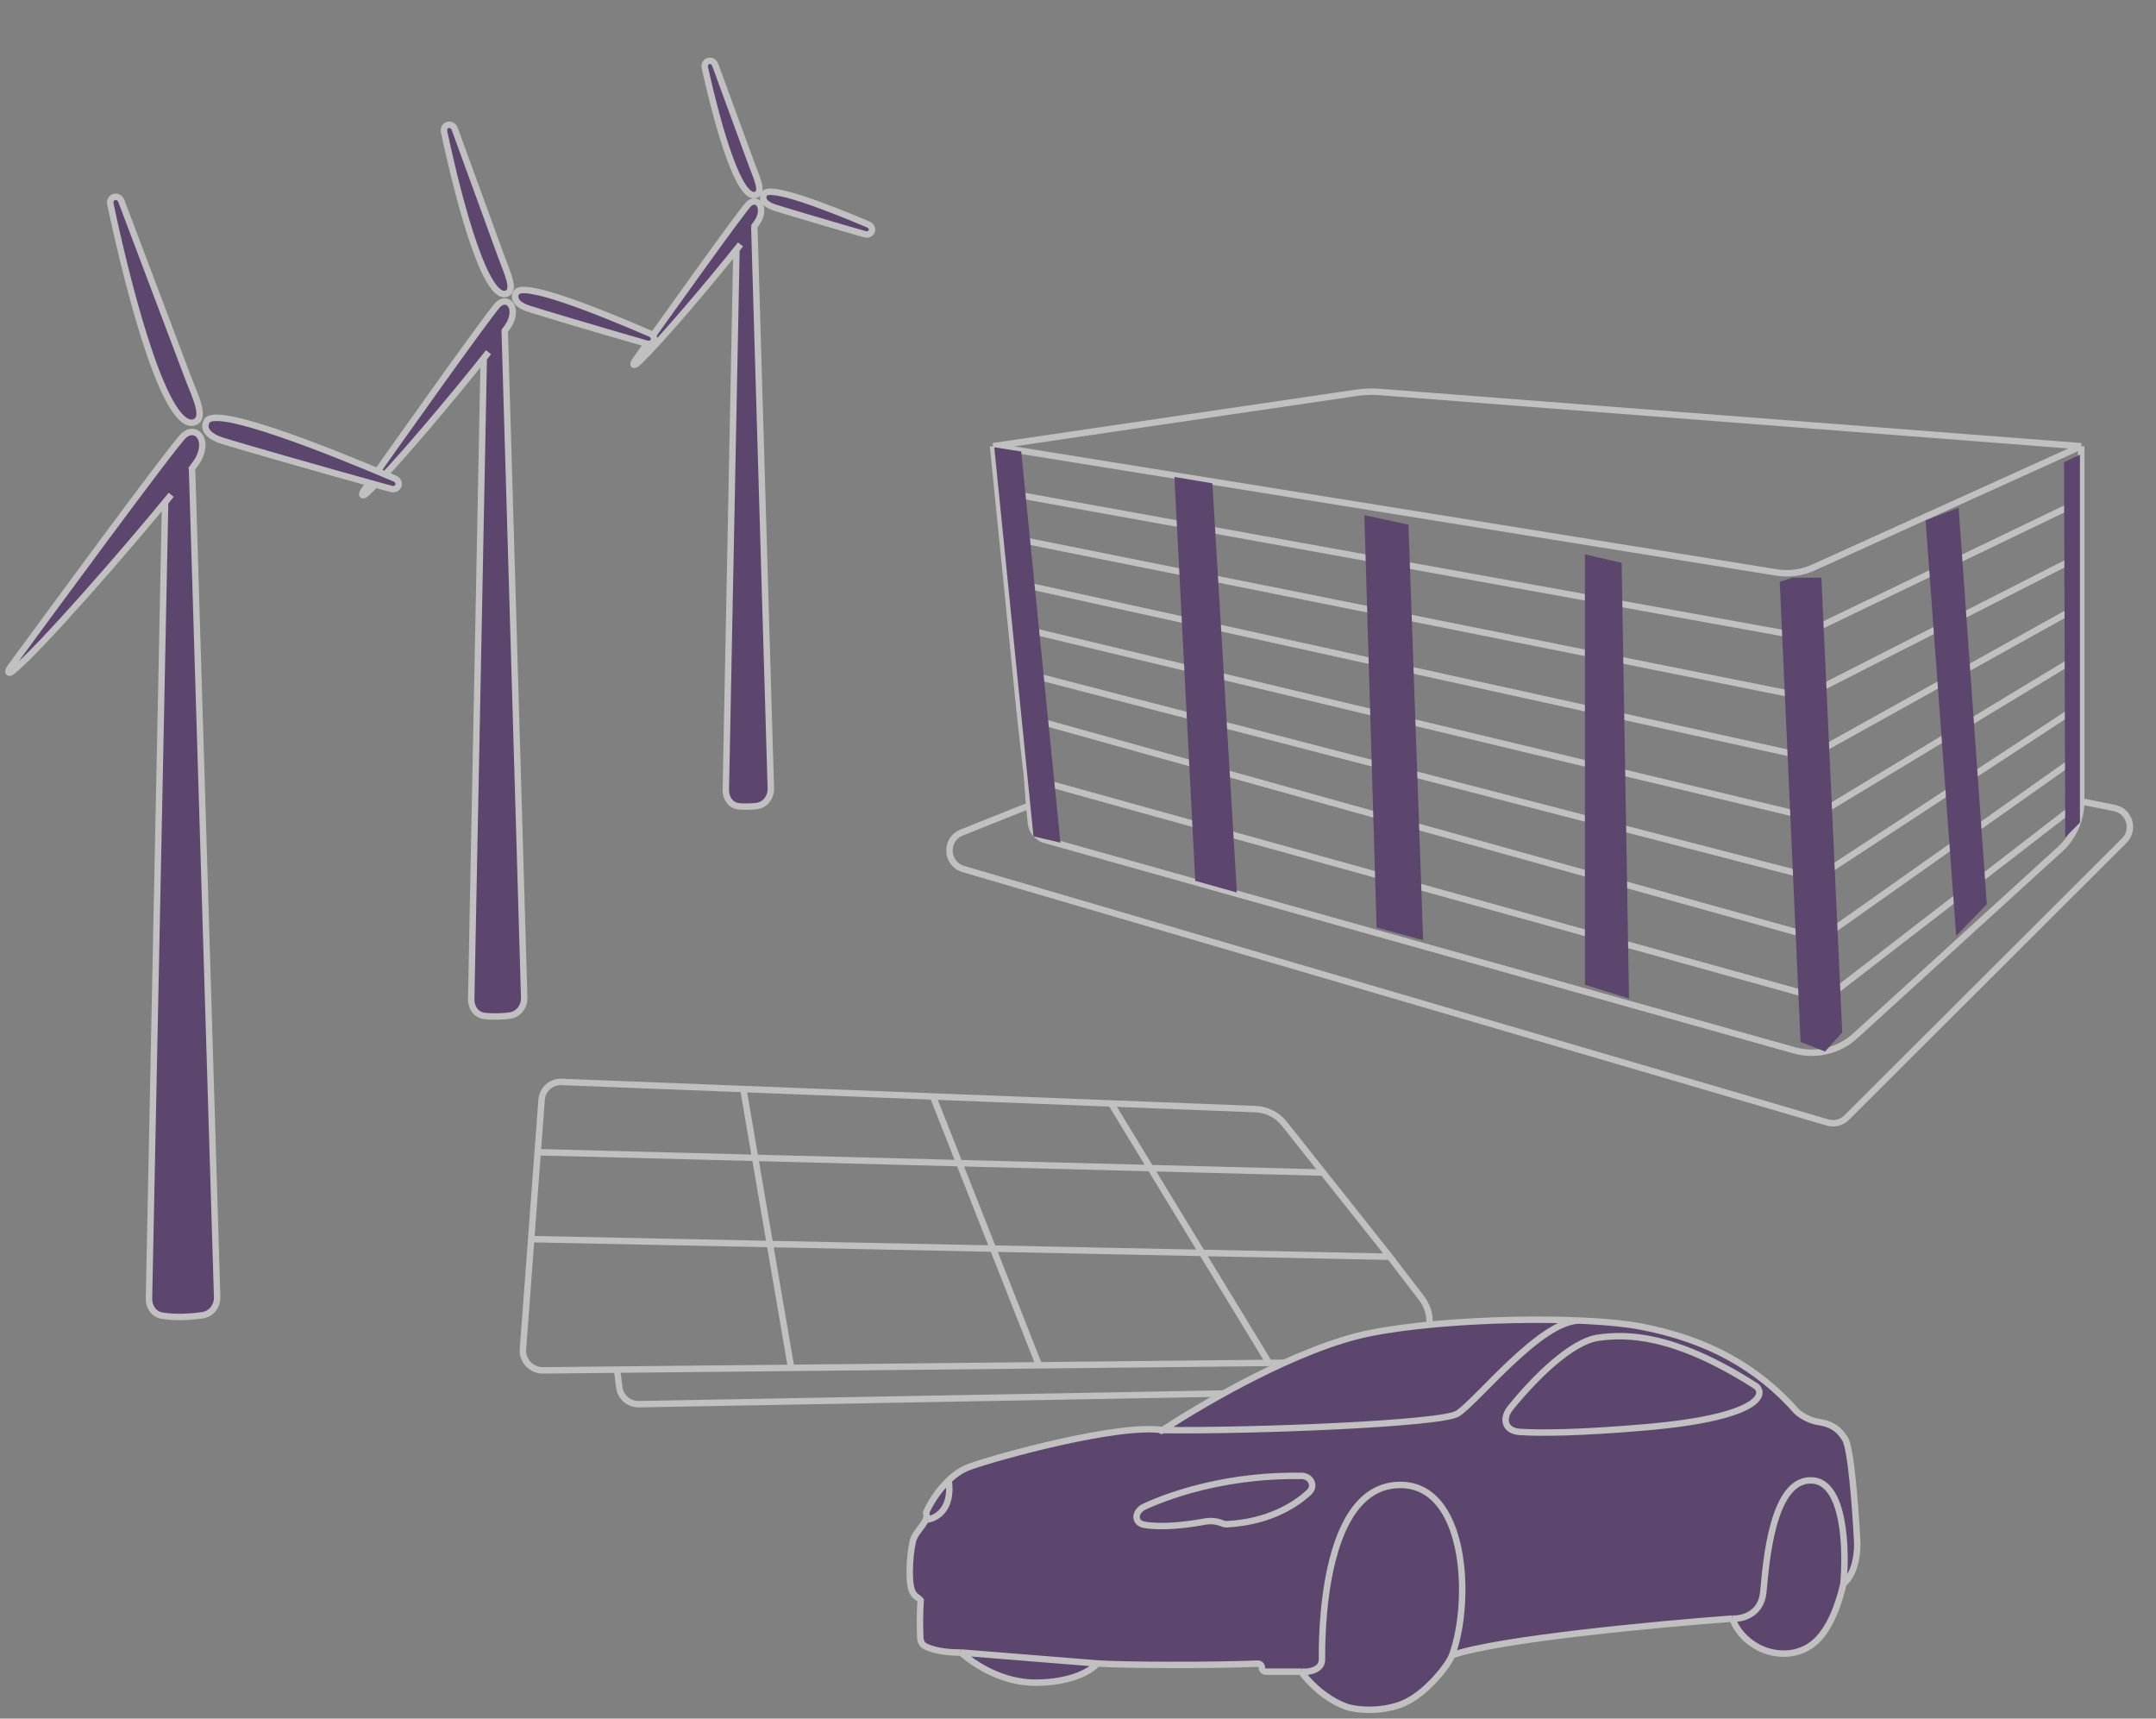 <svg width="335" height="267" viewBox="0 0 335 267" fill="none" xmlns="http://www.w3.org/2000/svg">
<rect x="0" y="0" width="335" height="267" fill="#808080" stroke="none"/>
<g opacity="0.5">
<path d="M154.299 69.324L210.789 61.021C211.967 60.848 213.161 60.807 214.349 60.899L323.375 69.324M154.299 69.324L185.477 74.347L216.655 79.37L247.833 84.393L276.038 88.937C277.977 89.25 279.966 88.984 281.755 88.174L301.193 79.37L323.375 69.324M154.299 69.324L155.001 76.303M323.375 69.324V77.806M159.912 125.154L160.188 127.894C160.311 129.122 161.174 130.149 162.362 130.482L190.095 138.269L222.272 147.304L253.212 155.991L278.813 163.18C282.134 164.112 285.702 163.267 288.251 160.944L306.746 144.093L320.11 131.916C322.189 130.021 323.375 127.308 323.375 124.495V124.495M159.912 125.154L149.418 129.344C146.771 130.401 146.951 134.207 149.687 135.009L283.97 174.389C285.022 174.698 286.158 174.408 286.933 173.634L330.067 130.597C331.764 128.904 330.889 126.004 328.539 125.532L323.375 124.495M159.912 125.154L159.591 120.81M323.375 124.495V117.249M323.375 124.495L284.699 154.353C283.95 154.931 282.973 155.122 282.062 154.868L159.591 120.81M157.106 97.239L280.384 126.761C281.152 126.944 281.96 126.818 282.636 126.41L323.375 101.768M157.106 97.239L156.404 90.26M157.106 97.239L157.807 104.218M155.703 83.282L279.275 108.027C279.937 108.16 280.624 108.065 281.225 107.759L323.375 86.287M155.703 83.282L155.001 76.303M155.703 83.282L156.404 90.26M158.509 111.196L281.494 145.48C282.363 145.723 283.294 145.561 284.031 145.041L323.375 117.249M158.509 111.196L157.807 104.218M158.509 111.196L159.591 120.81M323.375 86.287V77.806M323.375 86.287V94.028M323.375 117.249V109.508M323.375 101.768V94.028M323.375 101.768V109.508M155.001 76.303L278.697 98.651C279.319 98.764 279.961 98.677 280.53 98.403L323.375 77.806M156.404 90.26L279.829 117.396C280.545 117.553 281.292 117.443 281.932 117.087L323.375 94.028M157.807 104.218L280.939 136.122C281.758 136.334 282.628 136.191 283.335 135.728L323.375 109.508" stroke="white"/>
<path d="M158.679 70.148L154.49 69.489L160.583 129.93L164.771 130.918L158.679 70.148Z" fill="#3A0B5C"/>
<path d="M188.381 75.088L182.479 74.1L185.716 136.846L192.189 138.658L188.381 75.088Z" fill="#3A0B5C"/>
<path d="M218.845 81.511L211.991 80.029L213.895 144.093L221.13 146.069L218.845 81.511Z" fill="#3A0B5C"/>
<path d="M251.975 87.44L246.263 86.123V152.986L253.117 155.127L251.975 87.44Z" fill="#3A0B5C"/>
<path d="M278.44 89.746L276.536 90.404L279.773 161.879L283.581 163.361L286.247 160.397L283.01 89.746H278.44Z" fill="#3A0B5C"/>
<path d="M320.899 130.094L320.709 71.795L323.184 70.642V127.789L320.899 130.094Z" fill="#3A0B5C"/>
<path d="M304.335 78.876L299.194 80.853L303.954 145.41L308.714 140.47L304.335 78.876Z" fill="#3A0B5C"/>
<path d="M117.205 35.179L119.771 122.456C119.812 123.843 118.894 125.091 117.514 125.233C116.664 125.321 115.716 125.354 114.793 125.268C113.532 125.151 112.754 123.977 112.779 122.711L114.43 38.783L115.055 37.971C110.595 43.605 102.189 53.549 99.062 56.393C98.417 56.98 98.21 56.666 98.716 55.956C102.191 51.068 115.302 32.664 116.346 31.688C117.551 30.562 118.966 32.026 117.873 34.165C117.765 34.378 117.488 34.786 117.076 35.346L117.205 35.179Z" fill="#3A0B5C"/>
<path d="M117.436 30.272C114.909 31.133 111.745 20.491 109.531 10.57C109.266 9.385 110.728 8.979 111.146 10.118C113.577 16.749 116.394 24.432 116.781 25.494C117.477 27.409 118.709 29.839 117.436 30.272Z" fill="#3A0B5C"/>
<path d="M120.387 32.251C121.689 32.675 127.907 34.531 134.321 36.375C135.492 36.711 135.991 35.328 134.869 34.854C127.852 31.889 119.611 28.777 118.748 30.111C118.46 30.556 118.311 31.575 120.387 32.251Z" fill="#3A0B5C"/>
<path d="M117.205 35.179L119.771 122.456C119.812 123.843 118.894 125.091 117.514 125.233C116.664 125.321 115.716 125.354 114.793 125.268C113.532 125.151 112.754 123.977 112.779 122.711L114.43 38.783L115.055 37.971C110.595 43.605 102.189 53.549 99.062 56.393C98.417 56.98 98.21 56.666 98.716 55.956C102.191 51.068 115.302 32.664 116.346 31.688C117.551 30.562 118.966 32.026 117.873 34.165C117.765 34.378 117.488 34.786 117.076 35.346L117.205 35.179Z" stroke="white"/>
<path d="M117.436 30.272C114.909 31.133 111.745 20.491 109.531 10.57C109.266 9.385 110.728 8.979 111.146 10.118C113.577 16.749 116.394 24.432 116.781 25.494C117.477 27.409 118.709 29.839 117.436 30.272Z" stroke="white"/>
<path d="M120.387 32.251C121.689 32.675 127.907 34.531 134.321 36.375C135.492 36.711 135.991 35.328 134.869 34.854C127.852 31.889 119.611 28.777 118.748 30.111C118.46 30.556 118.311 31.575 120.387 32.251Z" stroke="white"/>
<path d="M78.424 51.42L81.451 154.978C81.492 156.363 80.577 157.607 79.203 157.778C77.993 157.93 76.57 157.996 75.218 157.827C73.964 157.67 73.192 156.497 73.216 155.234L75.165 55.678L75.899 54.719C70.567 61.493 60.436 73.539 56.922 76.655C56.273 77.231 56.05 76.892 56.551 76.184C60.387 70.757 76.173 48.463 77.415 47.295C78.83 45.964 80.493 47.694 79.21 50.222C79.082 50.474 78.756 50.955 78.272 51.617L78.424 51.42Z" fill="#3A0B5C"/>
<path d="M78.696 45.622C75.572 46.692 71.618 32.712 69.01 20.512C68.756 19.324 70.251 18.916 70.667 20.056C73.645 28.225 77.437 38.626 77.926 39.976C78.744 42.238 80.192 45.11 78.696 45.622Z" fill="#3A0B5C"/>
<path d="M82.162 47.96C83.822 48.503 92.271 51.036 100.443 53.383C101.613 53.719 102.131 52.307 101.013 51.824C92.442 48.117 81.327 43.736 80.237 45.432C79.898 45.958 79.723 47.162 82.162 47.96Z" fill="#3A0B5C"/>
<path d="M78.424 51.42L81.451 154.978C81.492 156.363 80.577 157.607 79.203 157.778C77.993 157.93 76.57 157.996 75.218 157.827C73.964 157.67 73.192 156.497 73.216 155.234L75.165 55.678L75.899 54.719C70.567 61.493 60.436 73.539 56.922 76.655C56.273 77.231 56.05 76.892 56.551 76.184C60.387 70.757 76.173 48.463 77.415 47.295C78.83 45.964 80.493 47.694 79.21 50.222C79.082 50.474 78.756 50.955 78.272 51.617L78.424 51.42Z" stroke="white"/>
<path d="M78.696 45.622C75.572 46.692 71.618 32.712 69.01 20.512C68.756 19.324 70.251 18.916 70.667 20.056C73.645 28.225 77.437 38.626 77.926 39.976C78.744 42.238 80.192 45.11 78.696 45.622Z" stroke="white"/>
<path d="M82.162 47.96C83.822 48.503 92.271 51.036 100.443 53.383C101.613 53.719 102.131 52.307 101.013 51.824C92.442 48.117 81.327 43.736 80.237 45.432C79.898 45.958 79.723 47.162 82.162 47.96Z" stroke="white"/>
<path d="M29.839 72.783L33.739 201.489C33.781 202.886 32.854 204.134 31.472 204.334C29.64 204.6 27.305 204.743 25.171 204.4C23.91 204.198 23.124 203.018 23.15 201.741L25.658 78.053L26.6 76.866C19.615 85.429 6.207 100.799 1.981 104.247C1.289 104.812 1.058 104.421 1.585 103.7C6.136 97.487 26.929 69.143 28.545 67.677C30.36 66.031 32.494 68.172 30.847 71.301C30.683 71.612 30.265 72.208 29.645 73.028L29.839 72.783Z" fill="#3A0B5C"/>
<path d="M30.188 65.607C25.929 67.014 20.468 47.384 17.154 31.717C16.904 30.533 18.428 30.102 18.856 31.234C22.77 41.591 28.515 56.794 29.2 58.62C30.25 61.419 32.106 64.974 30.188 65.607Z" fill="#3A0B5C"/>
<path d="M34.635 68.501C36.945 69.231 49.517 72.862 60.755 75.95C61.932 76.274 62.445 74.814 61.321 74.337C50.124 69.587 33.673 63.109 32.164 65.372C31.73 66.023 31.506 67.513 34.635 68.501Z" fill="#3A0B5C"/>
<path d="M29.839 72.783L33.739 201.489C33.781 202.886 32.854 204.134 31.472 204.334C29.64 204.6 27.305 204.743 25.171 204.4C23.91 204.198 23.124 203.018 23.15 201.741L25.658 78.053L26.6 76.866C19.615 85.429 6.207 100.799 1.981 104.247C1.289 104.812 1.058 104.421 1.585 103.7C6.136 97.487 26.929 69.143 28.545 67.677C30.36 66.031 32.494 68.172 30.847 71.301C30.683 71.612 30.265 72.208 29.645 73.028L29.839 72.783Z" stroke="white"/>
<path d="M30.188 65.607C25.929 67.014 20.468 47.384 17.154 31.717C16.904 30.533 18.428 30.102 18.856 31.234C22.77 41.591 28.515 56.794 29.2 58.62C30.25 61.419 32.106 64.974 30.188 65.607Z" stroke="white"/>
<path d="M34.635 68.501C36.945 69.231 49.517 72.862 60.755 75.95C61.932 76.274 62.445 74.814 61.321 74.337C50.124 69.587 33.673 63.109 32.164 65.372C31.73 66.023 31.506 67.513 34.635 68.501Z" stroke="white"/>
<path d="M115.496 169.192L87.263 168.086C85.649 168.023 84.275 169.249 84.154 170.86L83.545 179.006M115.496 169.192L122.907 212.396M115.496 169.192L144.975 170.347M144.975 170.347L161.444 212.111M144.975 170.347L172.643 171.432M172.643 171.432L195.088 172.311C196.835 172.38 198.466 173.207 199.553 174.577L205.581 182.173M172.643 171.432L197.181 211.74M83.545 179.006L205.581 182.173M83.545 179.006L82.535 192.511M205.581 182.173L215.956 195.247M215.956 195.247L82.535 192.511M215.956 195.247L220.876 201.675C223.845 205.555 221.18 211.167 216.297 211.319L205.581 211.652M82.535 192.511L81.241 209.803V209.803C81.241 211.526 82.647 212.918 84.37 212.9L134.106 212.396L168.855 212.034L205.581 211.652M95.898 212.932L96.223 215.526C96.413 217.048 97.721 218.181 99.254 218.153L202.371 216.272C203.842 216.246 205.076 215.157 205.286 213.701L205.581 211.652" stroke="white"/>
<path d="M212.9 207.105C221.618 205.368 235.221 204.722 245.422 205.159C249.253 205.323 252.605 205.64 255.038 206.109C265.36 208.1 273.108 212.394 279.217 219.332C279.688 219.758 281.016 220.671 282.469 220.896C284.307 221.18 285.58 221.749 286.711 223.597C287.616 225.076 288.314 234.545 288.549 239.095C288.691 240.706 288.464 244.355 286.428 246.061C285.863 248.573 284.449 253.312 281.621 255.445C278.793 257.578 275.54 256.924 273.985 256.298C272.43 255.672 270.167 254.165 269.178 251.464C257.63 252.317 232.753 254.649 225.626 257.151C225.108 258.573 222.091 262.492 218.839 264.26C215.587 266.028 211.062 265.824 209.083 265.113C207.103 264.402 204.417 262.668 202.154 259.71H201.164H196.698C196.354 259.71 196.074 259.431 196.074 259.086C196.074 258.729 195.776 258.445 195.42 258.46C188.26 258.759 174.319 258.706 170.481 258.431C169.632 259.521 166.521 261.416 160.865 261.416C159.027 261.416 154.361 261.047 149.271 256.725C148.01 256.765 145.39 256.609 143.749 255.762C143.272 255.516 143.025 255.001 142.999 254.465C142.91 252.627 142.927 250.464 143.049 248.62C142.342 247.767 141.352 248.194 141.352 244.213C141.352 242.315 141.577 240.708 141.813 239.546C142.081 238.22 143.277 237.339 143.84 236.109C143.992 235.777 144.039 235.398 143.897 234.971C144.699 233.123 147.178 229.114 150.685 227.863C155.068 226.299 173.787 221.142 180.661 222.175C187.225 217.838 201.956 209.285 212.9 207.105Z" fill="#3A0B5C"/>
<path d="M180.661 222.175C180.679 222.163 180.643 222.188 180.661 222.175ZM180.661 222.175C173.787 221.142 155.068 226.299 150.685 227.863C147.178 229.114 144.699 233.123 143.897 234.971C144.039 235.398 143.992 235.777 143.84 236.109M180.661 222.175C181.15 221.834 180.057 222.575 180.661 222.175ZM180.661 222.175C187.225 217.838 201.956 209.285 212.9 207.105C224.891 204.716 246.126 204.391 255.038 206.109C265.36 208.1 273.108 212.394 279.217 219.332C279.688 219.758 281.016 220.671 282.469 220.896C284.307 221.18 285.58 221.749 286.711 223.597C287.616 225.076 288.314 234.545 288.549 239.095C288.691 240.706 288.464 244.355 286.428 246.061M180.661 222.175C194.33 222.37 223.986 221.209 226.475 219.616C229.586 217.626 239.342 205.159 245.422 205.159M286.428 246.061C285.863 248.573 284.449 253.312 281.621 255.445C278.793 257.578 275.54 256.924 273.985 256.298C272.43 255.672 270.167 254.165 269.178 251.464M286.428 246.061C286.92 240.848 286.647 230.336 281.621 229.995C275.337 229.569 274.409 242.933 273.985 247.341C273.646 250.867 270.639 251.559 269.178 251.464M269.178 251.464C257.63 252.317 232.753 254.649 225.626 257.151M225.626 257.151C225.108 258.573 222.091 262.492 218.839 264.26C215.587 266.028 211.062 265.824 209.083 265.113C207.103 264.402 204.417 262.668 202.154 259.71M225.626 257.151C228.737 248.62 227.889 230.198 217.142 230.706C205.124 231.275 205.406 255.303 205.406 257.862C205.406 259.142 203.992 259.852 202.154 259.71M202.154 259.71H201.164H196.698C196.354 259.71 196.074 259.431 196.074 259.086V259.086C196.074 258.729 195.776 258.445 195.42 258.46C188.26 258.759 174.319 258.706 170.481 258.431M170.481 258.431C169.632 259.521 166.521 261.416 160.865 261.416C159.027 261.416 154.361 261.047 149.271 256.725M170.481 258.431L149.271 256.725M149.271 256.725C148.01 256.765 145.39 256.609 143.749 255.762C143.272 255.516 143.025 255.001 142.999 254.465C142.91 252.627 142.927 250.464 143.049 248.62C142.342 247.767 141.352 248.194 141.352 244.213C141.352 242.315 141.577 240.708 141.813 239.546C142.081 238.22 143.277 237.339 143.84 236.109V236.109M143.84 236.109C145.273 236.014 147.998 234.687 147.432 230.137M248.392 207.816C244.147 208.385 238.413 214.132 234.711 218.703C233.292 220.455 233.869 222.318 236.119 222.462C239.499 222.677 245.527 222.61 255.603 221.749C272.91 220.27 274.551 216.773 272.854 215.351C259.987 207.105 252.634 207.247 248.392 207.816ZM189.927 236.673V236.673C190.157 236.77 190.408 236.816 190.657 236.802C196.82 236.477 201.003 234.057 203.38 231.86C204.462 230.86 203.7 229.315 202.228 229.291C191.507 229.113 182.757 231.802 177.847 234.048C176.266 234.771 176.122 236.607 177.837 236.898C180.537 237.356 184.392 236.916 187.15 236.402C188.085 236.228 189.051 236.306 189.927 236.673Z" stroke="white"/>
</g>
</svg>
